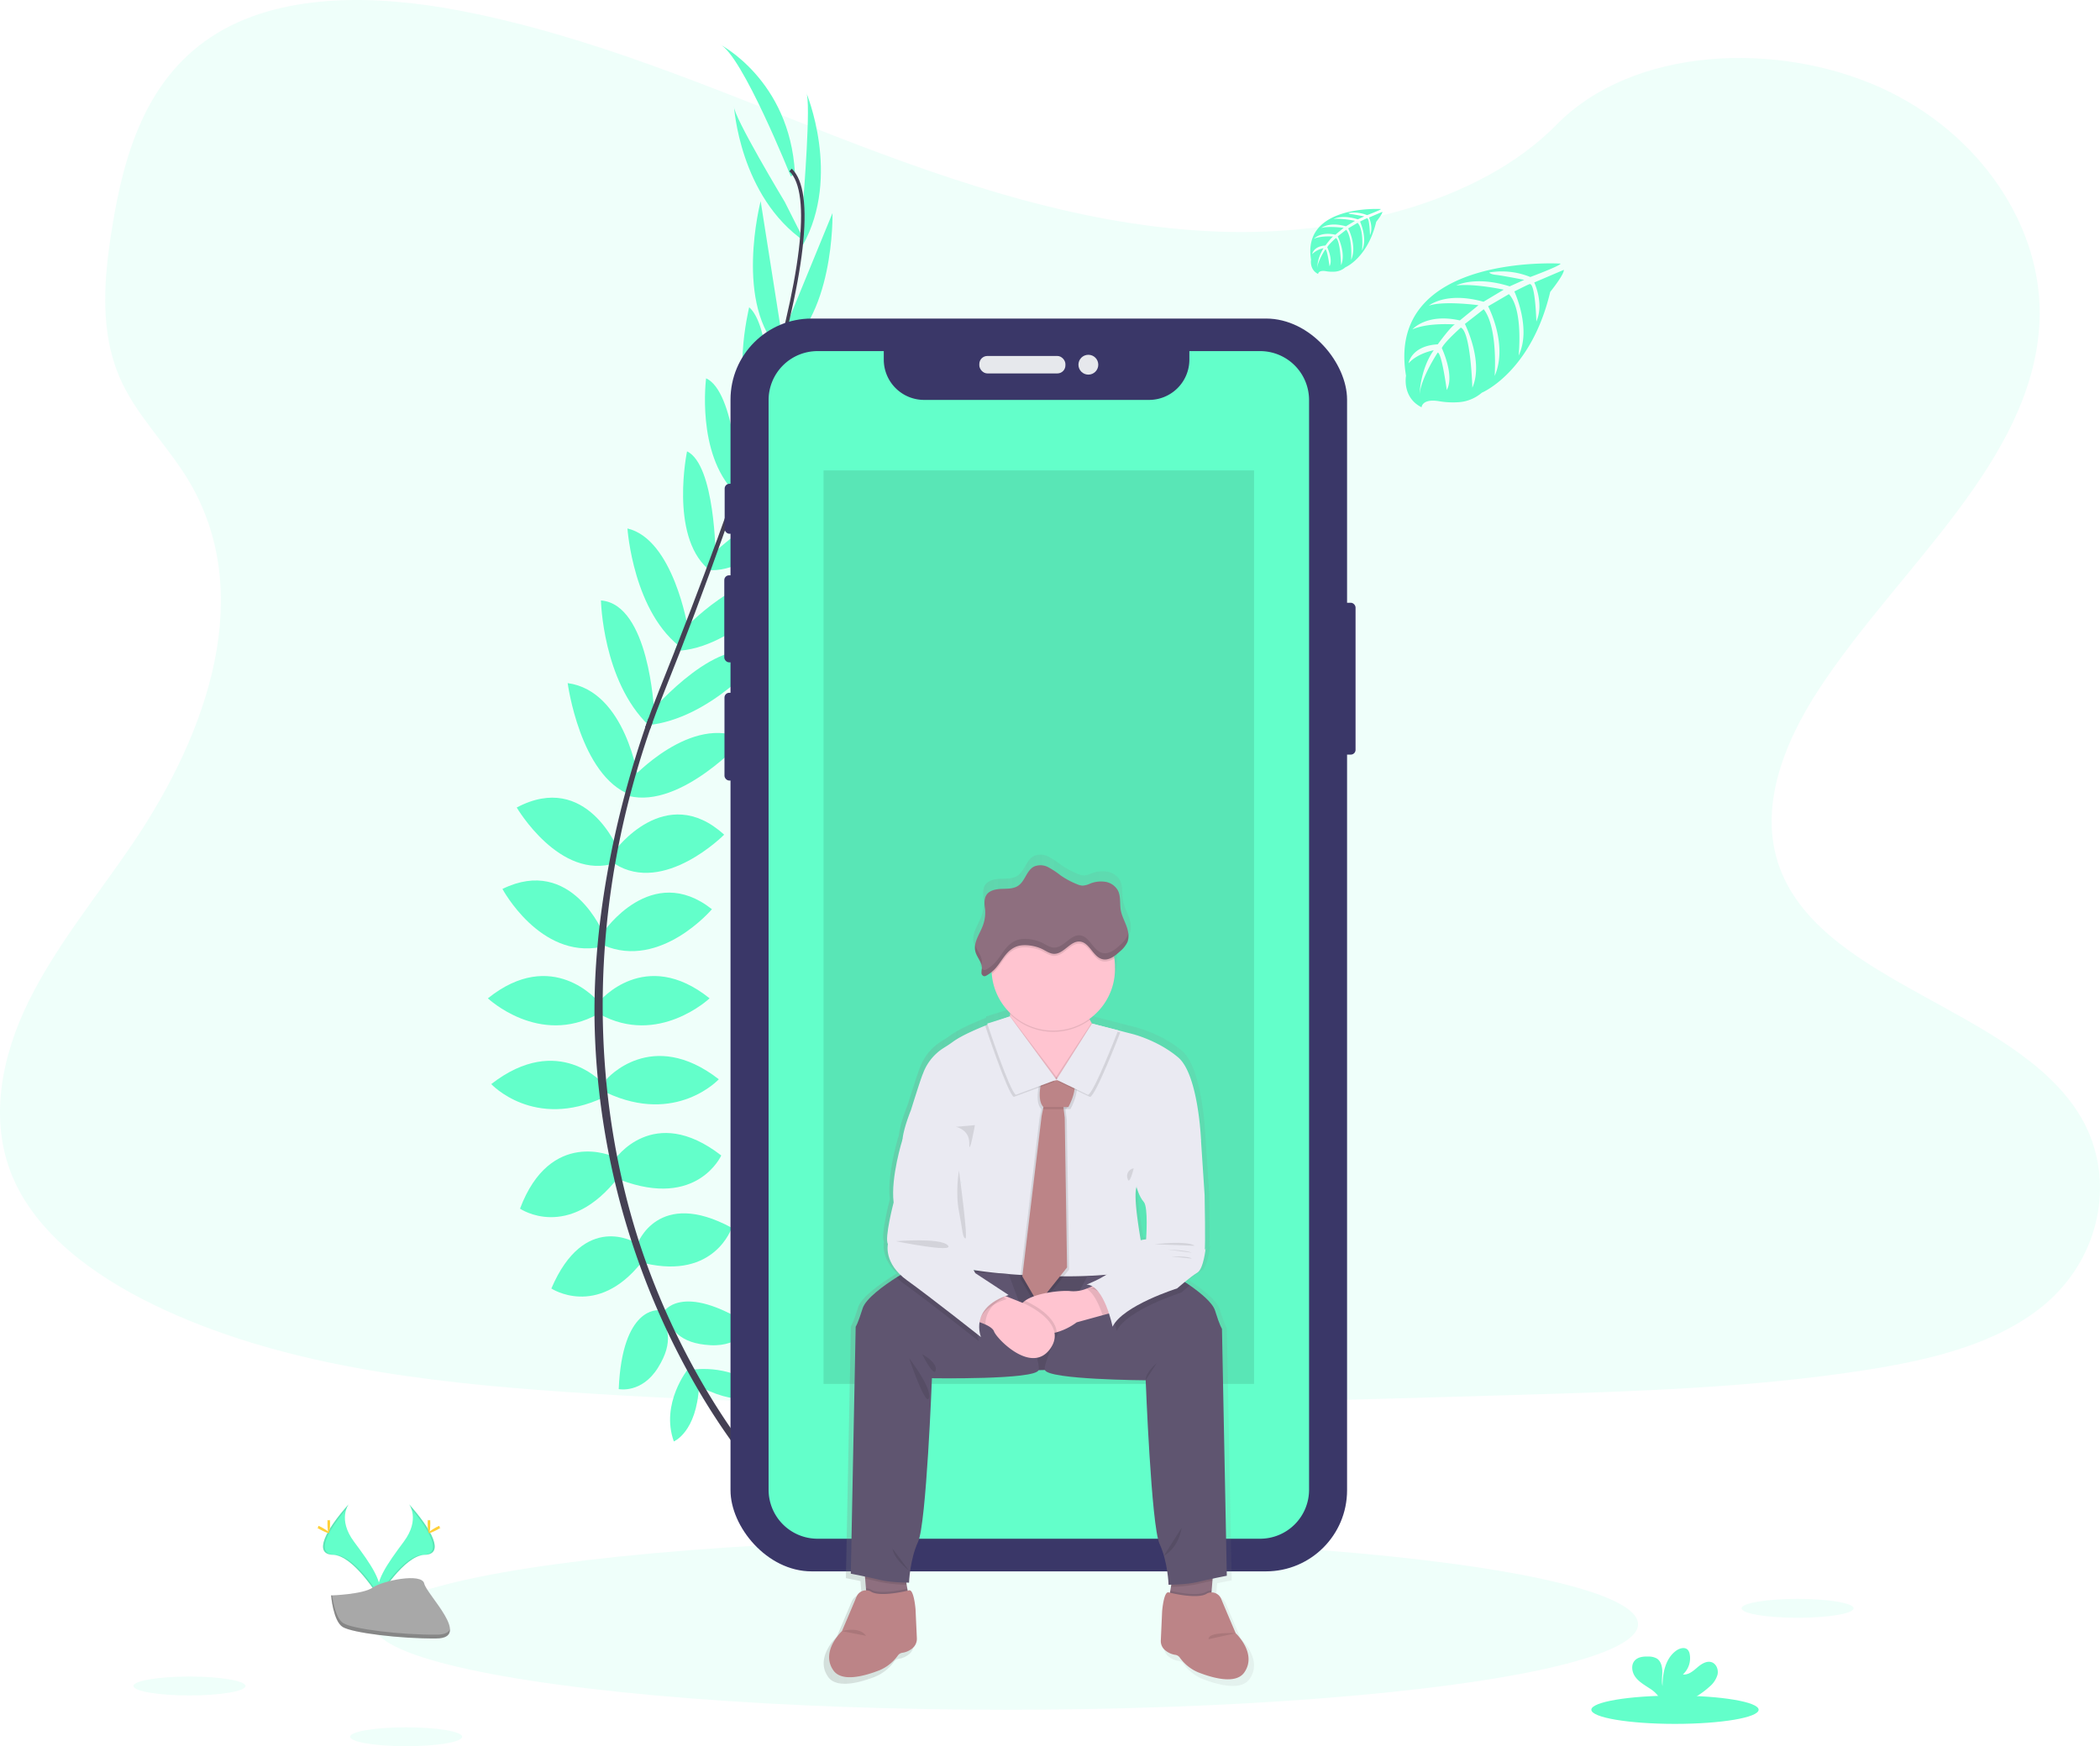 <svg id="ae7ad495-543d-4c4b-9483-8059c5566fe6" data-name="Layer 1" xmlns="http://www.w3.org/2000/svg" xmlns:xlink="http://www.w3.org/1999/xlink" width="1009.54" height="839.64" viewBox="0 0 1009.54 839.64"><defs><linearGradient id="f9d7795c-47ab-4264-adf8-fc9a284cd87a" x1="491.14" y1="640.96" x2="698.09" y2="640.96" gradientUnits="userSpaceOnUse"><stop offset="0" stop-color="gray" stop-opacity="0.25"/><stop offset="0.54" stop-color="gray" stop-opacity="0.12"/><stop offset="1" stop-color="gray" stop-opacity="0.1"/></linearGradient></defs><title>personalization</title><path d="M681.78,141.58c-64.72-2.25-126.36-23.14-185.22-46S379.4,47.39,316.23,35.28c-40.63-7.79-87.1-8.89-119.83,12.89-31.51,21-41.69,57.15-47.16,90.73-4.12,25.26-6.54,51.85,4.74,75.49,7.84,16.42,21.74,30.22,31.36,45.95,33.47,54.72,9.81,122.2-26.45,175.63-17,25.07-36.75,49-49.88,75.66s-19.2,57.25-7.71,84.47c11.38,27,38.51,47.24,67.9,61.49,59.69,28.95,130,37.23,198.61,41.92,151.83,10.39,304.46,5.89,456.69,1.39,56.34-1.67,112.92-3.36,168.34-12.07,30.78-4.84,62.55-12.51,84.9-31.05,28.36-23.53,35.39-63.37,16.38-92.88-31.88-49.49-120-61.78-142.31-114.89-12.26-29.24.33-61.8,18.16-88.92,38.24-58.16,102.33-109.19,105.7-175.67,2.32-45.66-28.49-91.39-76.13-113-49.93-22.64-119.18-19.8-156,17.69C805.59,128.71,738.93,143.56,681.78,141.58Z" transform="translate(-95.23 -30.18)" fill="#63ffca" opacity="0.1"/><ellipse cx="483.49" cy="780.99" rx="303.97" ry="41.12" fill="#63ffca" opacity="0.1"/><path d="M428.24,688.75s21-3.36,33.6,11.48c0,0-9.24,7.28-29.12-2.8Z" transform="translate(-95.23 -30.18)" fill="#63ffca"/><path d="M426,688.42S412.6,705,419.17,723.27c0,0,10.92-4.37,12.11-26.63Z" transform="translate(-95.23 -30.18)" fill="#63ffca"/><path d="M414,661.31s8.4-15.4,42,6.16c0,0-4.48,10.36-19.32,9.52S417.87,669.43,414,661.31Z" transform="translate(-95.23 -30.18)" fill="#63ffca"/><path d="M411.79,660.2s-17.43-2-19.12,37.9c0,0,11.05,2.3,18.9-10.33S416.17,668.08,411.79,660.2Z" transform="translate(-95.23 -30.18)" fill="#63ffca"/><path d="M401.63,628.38s9.8-27.17,45.37-7.85c0,0-8.12,24.93-41.73,17.09Z" transform="translate(-95.23 -30.18)" fill="#63ffca"/><path d="M390.71,587.77s18.48-27.44,51.25-2c0,0-11.48,25.76-48.45,11.76Z" transform="translate(-95.23 -30.18)" fill="#63ffca"/><path d="M386.79,549.13s21.56-25.2,54,0c0,0-20.45,22.12-54,6.44Z" transform="translate(-95.23 -30.18)" fill="#63ffca"/><path d="M383.43,511.61s21.84-26.33,52.93-1.4c0,0-24.65,23.24-52.93,7.56Z" transform="translate(-95.23 -30.18)" fill="#63ffca"/><path d="M385.39,478.28s23-33.88,52.09-10.92c0,0-24.65,29.13-52.09,17.36Z" transform="translate(-95.23 -30.18)" fill="#63ffca"/><path d="M390.71,439.36s24.36-33.6,52.65-7.84c0,0-28.85,29.12-52.65,14Z" transform="translate(-95.23 -30.18)" fill="#63ffca"/><path d="M398.84,404.57s28.83-31.57,54-19c0,0-30.06,33.53-55.26,27.37Z" transform="translate(-95.23 -30.18)" fill="#63ffca"/><path d="M408.91,371.6s33.33-38.65,52.65-25.77c0,0-24.52,30-55,33.05Z" transform="translate(-95.23 -30.18)" fill="#63ffca"/><path d="M423.46,333.34s29.14-31.58,50.42-23.74c0,0-24.92,32.77-54.33,33.61Z" transform="translate(-95.23 -30.18)" fill="#63ffca"/><path d="M436.64,297.56s32.2-30.24,46.2-24.92c0,0-23.24,33.6-47.6,31.64Z" transform="translate(-95.23 -30.18)" fill="#63ffca"/><path d="M449.52,264.52s27.72-36.12,42.84-33.32c0,0-16.8,32.2-42.84,37Z" transform="translate(-95.23 -30.18)" fill="#63ffca"/><path d="M463.49,220s24.51-27.7,37.74-27.63c0,0-19.34,37-38.74,36.66Z" transform="translate(-95.23 -30.18)" fill="#63ffca"/><path d="M471.78,190.31l23.66-57.68s1.19,52.14-26.68,68.38Z" transform="translate(-95.23 -30.18)" fill="#63ffca"/><path d="M481.38,126.7s3.92-48.16,1.4-52.08c0,0,16.93,40-1.56,73.36Z" transform="translate(-95.23 -30.18)" fill="#63ffca"/><path d="M400.72,627.73s-24.55-15.21-40.43,22c0,0,21.84,14.5,43.31-12.51Z" transform="translate(-95.23 -30.18)" fill="#63ffca"/><path d="M389.93,586.22s-30.1-13.73-44.71,25.12c0,0,23.26,16,47.45-15.3Z" transform="translate(-95.23 -30.18)" fill="#63ffca"/><path d="M385.39,551.44s-21.56-25.2-54,0c0,0,20.44,22.12,54,6.44Z" transform="translate(-95.23 -30.18)" fill="#63ffca"/><path d="M382.7,511.61s-21.85-26.33-52.93-1.4c0,0,24.64,23.24,52.93,7.56Z" transform="translate(-95.23 -30.18)" fill="#63ffca"/><path d="M385.39,479.24s-15.32-37.95-48.62-21.63c0,0,18,33.66,47.27,27.93Z" transform="translate(-95.23 -30.18)" fill="#63ffca"/><path d="M392.64,439.17s-15.22-38.61-49-20.71c0,0,20.68,35.39,47.5,26.68Z" transform="translate(-95.23 -30.18)" fill="#63ffca"/><path d="M402.08,404.77s-6-42.34-33.95-46.13c0,0,5.93,44.64,30.22,53.75Z" transform="translate(-95.23 -30.18)" fill="#63ffca"/><path d="M409.63,371.67s-2.35-51-25.5-52.77c0,0,.78,38.7,22.89,60Z" transform="translate(-95.23 -30.18)" fill="#63ffca"/><path d="M425.87,331.88s-6.91-42.4-29-47.59c0,0,2.74,41.07,26.81,58Z" transform="translate(-95.23 -30.18)" fill="#63ffca"/><path d="M439.26,297.87s-.24-44.18-13.74-50.67c0,0-8.37,40,9.83,56.31Z" transform="translate(-95.23 -30.18)" fill="#63ffca"/><path d="M450.55,264s-1.9-45.5-15.87-51.91c0,0-4.79,36,13.77,54.88Z" transform="translate(-95.23 -30.18)" fill="#63ffca"/><path d="M465.45,223.6s-.09-37-10.07-45.68c0,0-9.92,40.54,4.86,53.12Z" transform="translate(-95.23 -30.18)" fill="#63ffca"/><path d="M470.6,188.49l-9.7-61.59s-13.2,50.47,10.16,72.7Z" transform="translate(-95.23 -30.18)" fill="#63ffca"/><path d="M472.5,127.28s-24.93-41.39-24.41-46c0,0,2.64,43.4,34,65Z" transform="translate(-95.23 -30.18)" fill="#63ffca"/><path d="M475.42,115.06S451.9,56.25,441.26,51.49c0,0,33.6,17.08,36.12,61.89Z" transform="translate(-95.23 -30.18)" fill="#63ffca"/><path d="M462.36,229.35l-1.61-.49c19.85-64.73,24.81-106,13.95-116.34l1.16-1.22C487.36,122.21,482.7,163,462.36,229.35Z" transform="translate(-95.23 -30.18)" fill="#444053"/><path d="M407.7,380.87l-2.37-.84c2.1-5.93,4.37-11.95,6.75-17.89,20.72-51.64,38.36-99.67,49.67-136.55l2.07-1c-11.33,36.95-28.65,86.83-49.4,138.53C412.05,369,409.79,375,407.7,380.87Z" transform="translate(-95.23 -30.18)" fill="#444053"/><path d="M457.79,737.2c-.32-.36-32.5-36.58-54.92-98.44A364.43,364.43,0,0,1,381.17,526c-1.54-48.13,8.56-101.87,25.86-150.68l1.88,2.2c-38.83,109.56-23.4,203.45-2.94,260,22.2,61.29,54,97.13,54.32,97.48Z" transform="translate(-95.23 -30.18)" fill="#444053"/><rect x="642.8" y="289.82" width="8.86" height="73.02" rx="2.29" ry="2.29" fill="#3a3768"/><rect x="348.37" y="232.61" width="4.97" height="24.04" rx="2.29" ry="2.29" fill="#3a3768"/><rect x="348.19" y="276.63" width="5.6" height="41.84" rx="2.29" ry="2.29" fill="#3a3768"/><rect x="348.28" y="333.11" width="5.33" height="42.2" rx="2.29" ry="2.29" fill="#3a3768"/><rect x="351.18" y="153.17" width="296.4" height="602.39" rx="38.99" ry="38.99" fill="#3a3768"/><path d="M701,199H667v4.09a19.38,19.38,0,0,1-19.39,19.38H539.48a19.38,19.38,0,0,1-19.39-19.38V199H488.26a23.54,23.54,0,0,0-23.54,23.54V746.51a23.54,23.54,0,0,0,23.54,23.54H701a23.54,23.54,0,0,0,23.54-23.54V222.58A23.54,23.54,0,0,0,701,199Z" transform="translate(-95.23 -30.18)" fill="#63ffca"/><rect x="470.79" y="171.16" width="41.39" height="8.4" rx="3.87" ry="3.87" fill="#e6e8ec"/><circle cx="523.21" cy="175.36" r="4.77" fill="#e6e8ec"/><path d="M845.43,156.93s-84.2-5.08-74.28,53.92c0,0-2,10.43,7.48,15.16,0,0,.15-4.37,8.64-2.88a39.5,39.5,0,0,0,9.15.44A19.06,19.06,0,0,0,807.6,219h0s23.67-9.78,32.87-48.46c0,0,6.81-8.44,6.54-10.61L832.8,166s4.86,10.25,1,18.77c0,0-.46-18.4-3.19-18-.55.08-7.38,3.55-7.38,3.55s8.35,17.85,2.05,30.83c0,0,2.39-22-4.66-29.54l-10,5.84s9.76,18.44,3.14,33.49c0,0,1.7-23.08-5.25-32.07l-9.06,7.07s9.17,18.17,3.58,30.65c0,0-.73-26.86-5.54-28.89,0,0-7.93,7-9.14,9.86,0,0,6.28,13.2,2.38,20.16,0,0-2.39-17.9-4.35-18,0,0-7.9,11.86-8.72,20,0,0,.34-12.09,6.81-21.12,0,0-7.64,1.31-12.1,6.26,0,0,1.23-8.38,14.05-9.12,0,0,6.53-9,8.27-9.54,0,0-12.74-1.07-20.47,2.36,0,0,6.8-7.91,22.81-4.31l8.95-7.31s-16.78-2.29-23.9.24c0,0,8.19-7,26.31-1.9l9.74-5.82s-14.31-3.08-22.83-2c0,0,9-4.85,25.69.41l7-3.13s-10.48-2.06-13.55-2.39-3.23-1.17-3.23-1.17a36.35,36.35,0,0,1,19.69,2.19S845.68,157.86,845.43,156.93Z" transform="translate(-95.23 -30.18)" fill="#63ffca"/><path d="M759.06,130.69s-38-2.29-33.56,24.37c0,0-.89,4.71,3.38,6.85,0,0,.07-2,3.91-1.31a17.51,17.51,0,0,0,4.13.2,8.56,8.56,0,0,0,5.05-2.08h0s10.7-4.42,14.86-21.9c0,0,3.07-3.81,2.95-4.79l-6.42,2.74s2.19,4.63.47,8.48c0,0-.21-8.31-1.44-8.12-.25,0-3.34,1.61-3.34,1.61s3.78,8.07.93,13.93c0,0,1.08-9.94-2.11-13.35L743.35,140s4.41,8.33,1.42,15.13c0,0,.77-10.43-2.37-14.49l-4.09,3.2s4.14,8.21,1.62,13.85c0,0-.34-12.14-2.51-13.06,0,0-3.58,3.16-4.13,4.46,0,0,2.84,6,1.08,9.11,0,0-1.08-8.09-2-8.13,0,0-3.57,5.36-3.94,9a19.52,19.52,0,0,1,3.08-9.54,10.76,10.76,0,0,0-5.47,2.83s.56-3.79,6.35-4.12c0,0,3-4.07,3.74-4.32,0,0-5.76-.48-9.25,1.07,0,0,3.07-3.57,10.3-1.95l4-3.3s-7.59-1-10.8.11c0,0,3.7-3.16,11.89-.86l4.4-2.63s-6.47-1.39-10.32-.89c0,0,4.07-2.19,11.61.18l3.15-1.41s-4.74-.93-6.13-1.08-1.46-.53-1.46-.53a16.39,16.39,0,0,1,8.9,1S759.18,131.11,759.06,130.69Z" transform="translate(-95.23 -30.18)" fill="#63ffca"/><rect x="395.91" y="226.18" width="206.95" height="439.24" opacity="0.1"/><path d="M691.75,818.22s-4.88-11.36-7.06-16.6c-1.23-3-3.31-3.5-4.9-3.43l.09-1,.39-4.73.08-1c3.77-.79,7-1.41,7-1.41L685,668.73s-1-1.28-3.42-9c-1.2-3.85-7-8.58-12.42-12.35-.85-.59-1.68-1.15-2.5-1.69a62.39,62.39,0,0,1,6.21-4.58c3.08-1.79,4.1-12,4.1-12l-.51,1c.51-1,0-27.07,0-27.07l-1.8-27.06s-1.28-32.17-11.28-40.6S640.75,524,640.75,524l-7-1.8h0l-12.9-3.31c-.36-.59-.71-1.21-1-1.86-.13-.25-.25-.51-.37-.77a30.2,30.2,0,0,0,12.75-24.65,29.73,29.73,0,0,0-.39-4.84c0-.3-.11-.61-.17-.91a25.2,25.2,0,0,0,3-2.41,13.63,13.63,0,0,0,3.66-4.49h0a7.57,7.57,0,0,0,.34-1.05c0-.1,0-.2.06-.31s.09-.53.12-.8c0-.1,0-.2,0-.3,0-.29,0-.59,0-.88,0-.07,0-.14,0-.22,0-.33-.05-.66-.1-1a.13.13,0,0,0,0-.06h0a17.21,17.21,0,0,0-.9-3.4c-1-2.58-2.3-5-2.77-7.75-.58-3.25.09-6.8-1.46-9.72a8.67,8.67,0,0,0-6.09-4.19,14.35,14.35,0,0,0-7.52.86,10.7,10.7,0,0,1-3.71,1,7.75,7.75,0,0,1-2.71-.66,40.19,40.19,0,0,1-8.4-4.51,40.22,40.22,0,0,0-6-3.92,8.12,8.12,0,0,0-6.92-.28c-3.7,1.88-4.4,7.12-7.84,9.43-2.37,1.6-5.46,1.44-8.32,1.54s-6.1.81-7.51,3.29c-1,1.72-.76,3.77-.57,5.78l.06.68c0,.24,0,.49.06.73a18.37,18.37,0,0,1-1.13,7.56c-1.38,3.66-4,7.27-3.91,11h0a7.66,7.66,0,0,0,.23,1.76,8.45,8.45,0,0,0,.28.85h0a37.24,37.24,0,0,0,1.85,3.61l.09.16c.07.14.14.28.2.42s.18.38.25.57.08.19.11.28.13.37.18.56a5.36,5.36,0,0,1,.21,1.74,16.2,16.2,0,0,0-.19,2.29,1.68,1.68,0,0,0,1.34,1.63,2.23,2.23,0,0,0,1.16-.36,18.57,18.57,0,0,0,2.55-1.75c0,.32,0,.64.06,1a30.26,30.26,0,0,0,9.09,18.83c0,.31,0,.63-.07,1s-.05.72-.07,1.09h0l-11.2,3.52s.06.2.18.54l-1.18.47h0c-5.81,2.35-12.28,5.27-15.9,7.92-1.6,1.16-3.06,2.11-4.37,2.9a25,25,0,0,0-10.36,12.55l-.15.38c-1,2.29-5.9,17.87-5.9,17.87s-3.59,8.68-4.11,14.3c0,0-5.9,18.63-4.36,30.89,0,0-4.62,17.62-2.82,20.42,0,0-1.84,7.58,6.24,15.21-.59.36-1.23.75-1.9,1.18-6.26,3.94-15.29,10.33-16.83,15.26-2.39,7.67-3.42,9-3.42,9L501.88,789s3.23.62,7,1.4l.08,1,.39,4.72.09,1c-1.59-.07-3.67.48-4.9,3.44-2.19,5.23-7,16.58-7,16.58s-10.77,10-4.24,19.28a6.68,6.68,0,0,0,1,1.16c4.69,4.26,14.69,1.53,21.8-1.25a21.26,21.26,0,0,0,9-7.26,3.42,3.42,0,0,1,2.4-1.33,9.8,9.8,0,0,0,4.47-1.95,6,6,0,0,0,2.46-5,.76.76,0,0,1,0-.15l-.63-14.23s-.77-9.94-3.22-9.3l-.63.15-.17-1h0l-.33-1.93-.17-1,1.36,0s.34-11.24,4.45-20.08S541.9,693,541.9,693s50.87.83,52.57-3.94v0c1,0,2.09,0,3.13-.07,1.71,4.77,49.72,5,49.72,5s2.73,71.49,6.83,80.34a40.82,40.82,0,0,1,2.15,5.86h0a65.41,65.41,0,0,1,2.31,14.21l1.36,0-.18,1-.33,1.92-.17,1-.65-.15c-2.43-.63-3.2,9.31-3.2,9.31l-.65,14.32a5.81,5.81,0,0,0,2.38,5,10,10,0,0,0,4.55,2,3.34,3.34,0,0,1,2.4,1.32,21.32,21.32,0,0,0,9,7.26c7.68,3,18.72,5.93,22.82.1C702.52,828.18,691.75,818.22,691.75,818.22ZM562.45,639.88v0l.12,0ZM642.8,599s1.29,4.85,3.59,7.4,1.16,18.39,1.16,18.39a14.2,14.2,0,0,0-2.68.43C643.1,614.69,641.47,603,642.8,599Z" transform="translate(-95.23 -30.18)" fill="url(#f9d7795c-47ab-4264-adf8-fc9a284cd87a)"/><polygon points="436.96 768.43 416.85 770.43 416.29 763.7 415.9 759.07 415.35 752.3 434.35 753.3 435.86 761.99 436.18 763.88 436.19 763.88 436.96 768.43" fill="#8e6f7f"/><polygon points="583.41 753.31 582.86 760.07 582.48 764.7 581.91 771.43 561.79 769.43 562.59 764.88 562.9 763 564.41 754.31 583.41 753.31" fill="#8e6f7f"/><path d="M657.33,686.1l-59.8,2.81q-4.08.2-8.16,0l-57.13-2.8V640.85H657.33Z" transform="translate(-95.23 -30.18)" fill="#5f5570"/><path d="M657.33,686.1l-59.8,2.81q-4.08.2-8.16,0l-57.13-2.8V640.85H657.33Z" transform="translate(-95.23 -30.18)" opacity="0.1"/><path d="M580.75,518.91s-19.92,6.69-27.42,12.19c-1.56,1.14-3,2.08-4.26,2.85A24.4,24.4,0,0,0,539,546.23c-.05.14-.1.26-.15.37-1,2.25-5.75,17.5-5.75,17.5s-3.5,8.5-4,14,28.5,20.25,28.5,20.25-14,30.5-7.75,38.25,97.5,11.5,95.5,0-5.5-30.5-3.75-35.75l31-22.5s-1.25-31.5-11-39.75-22-11.25-22-11.25l-19.41-5s-6.84,17-14.34,19.25S581.92,533.46,580.75,518.91Z" transform="translate(-95.23 -30.18)" fill="#eaeaf2"/><path d="M608.73,547.54s-8.46,7.06-12.9,0c0,0-4,11.94,0,15.94l-.15.81-.71,3.56-9.26,77L593.33,658,607.2,640.6l-1.12-72-.5-4.13-.12-1h2.37S614.12,552.6,608.73,547.54Z" transform="translate(-95.23 -30.18)" opacity="0.1"/><path d="M610.73,547.54s-8.46,7.06-12.9,0c0,0-4,11.94,0,15.94l-.15.81-.71,3.56-9.26,77L595.33,658,609.2,640.6l-1.12-72-.5-4.13-.12-1h2.37S616.12,552.6,610.73,547.54Z" transform="translate(-95.23 -30.18)" opacity="0.1"/><polygon points="512.97 609.43 499.1 626.8 491.46 613.72 500.73 536.68 501.44 533.12 501.6 532.3 502.85 529.06 511.23 532.3 511.35 533.3 511.85 537.43 512.97 609.43" fill="#bc8487"/><path d="M531.09,792.16a67.93,67.93,0,0,1-12.85-1.31c-2.09-.52-4.71-1.1-7.1-1.61l-.56-6.77,19,1Z" transform="translate(-95.23 -30.18)" opacity="0.1"/><path d="M594.48,689c-1.66,4.67-51.24,3.85-51.24,3.85s-2.66,70-6.66,78.67-4.34,19.66-4.34,19.66-8.66,0-14-1.33-14-3-14-3l2.34-118.75s1-1.25,3.33-8.76c1.5-4.83,10.3-11.09,16.39-15,3.4-2.14,5.94-3.54,5.94-3.54l29.58,1.2,18.26.74S596.15,684.33,594.48,689Z" transform="translate(-95.23 -30.18)" fill="#5f5570"/><path d="M532.2,798.6l-20.12,2-.57-6.73a6,6,0,0,1,2.19.48c3.67,2.64,14.16.54,17.71-.3h0Z" transform="translate(-95.23 -30.18)" opacity="0.1"/><path d="M536,818.05a5.87,5.87,0,0,1-2.41,4.89,9.55,9.55,0,0,1-4.35,1.91,3.25,3.25,0,0,0-2.33,1.3,20.87,20.87,0,0,1-8.8,7.11c-6.93,2.72-16.68,5.39-21.25,1.22a6.32,6.32,0,0,1-1-1.13c-6.37-9.12,4.13-18.88,4.13-18.88s4.74-11.12,6.87-16.24a5,5,0,0,1,6.87-2.88c4,2.88,16.13.12,18.5-.49s3.13,9.11,3.13,9.11L536,817.9A.76.76,0,0,0,536,818.05Z" transform="translate(-95.23 -30.18)" fill="#bc8487"/><path d="M678.65,783.48l-.56,6.76c-2.39.51-5,1.09-7.11,1.61a68.11,68.11,0,0,1-12.84,1.32l1.51-8.69Z" transform="translate(-95.23 -30.18)" opacity="0.1"/><path d="M685,787.85s-8.66,1.67-14,3-14,1.33-14,1.33-.33-11-4.33-19.66S646,693.85,646,693.85s-46.78-.27-48.45-4.94,20.39-45,20.39-45l13.45-.7L657,641.85s5,2.72,10.24,6.39,10.93,8.33,12.1,12.1c2.33,7.51,3.33,8.76,3.33,8.76Z" transform="translate(-95.23 -30.18)" fill="#5f5570"/><path d="M677.71,794.87l-.56,6.73-20.13-2,.8-4.55c3.55.85,14,2.94,17.7.3A6,6,0,0,1,677.71,794.87Z" transform="translate(-95.23 -30.18)" opacity="0.1"/><path d="M675.52,796.35a5,5,0,0,1,6.88,2.88c2.12,5.12,6.87,16.25,6.87,16.25s10.5,9.75,4.13,18.87c-4,5.72-14.76,2.85-22.24-.09a20.74,20.74,0,0,1-8.8-7.11,3.26,3.26,0,0,0-2.34-1.3,9.81,9.81,0,0,1-4.44-2,5.72,5.72,0,0,1-2.31-4.88l.63-14s.75-9.73,3.12-9.12S671.52,799.23,675.52,796.35Z" transform="translate(-95.23 -30.18)" fill="#bc8487"/><path d="M623.83,527.35l-20.19,21.4-.56.6-.73-.43c-4.22-2.5-25.33-15.24-23.52-19.07,1-2.18,1.59-6.72,1.9-10.63,0-.47.06-.93.1-1.38.2-3.09.25-5.49.25-5.49s38-6.5,36.5,0c-.61,2.63.3,5.59,1.59,8.18.38.75.8,1.46,1.21,2.13A33,33,0,0,0,623.83,527.35Z" transform="translate(-95.23 -30.18)" fill="#ffc4d0"/><path d="M619.17,520.53a29.65,29.65,0,0,1-38.34-2.69c.2-3.09.25-5.49.25-5.49s38-6.5,36.5,0C617,515,617.88,517.94,619.17,520.53Z" transform="translate(-95.23 -30.18)" opacity="0.1"/><path d="M631.24,495.64A29.67,29.67,0,0,1,572,498.46q-.12-1.4-.12-2.82a29.67,29.67,0,1,1,59.33,0Z" transform="translate(-95.23 -30.18)" fill="#ffc4d0"/><path d="M630.87,490.9a7.1,7.1,0,0,1-5.58,1.51c-4.58-1-6.15-8-10.83-8.48s-7.79,6-12.53,5.87c-2-.05-3.8-1.36-5.64-2.27-3.22-1.59-8.52-2.56-12-1.36-5.23,1.79-7,6.63-10.34,10.48a15.25,15.25,0,0,1-1.87,1.81q-.12-1.4-.12-2.82a29.67,29.67,0,0,1,59-4.74Z" transform="translate(-95.23 -30.18)" opacity="0.1"/><path d="M596.29,486.54c1.84.9,3.6,2.22,5.64,2.27,4.73.12,7.82-6.39,12.52-5.88s6.25,7.45,10.85,8.48c3.09.7,6-1.61,8.31-3.76a13.23,13.23,0,0,0,3.57-4.39c1-2.48.48-5.34-.45-7.86s-2.24-4.94-2.7-7.59c-.56-3.18.09-6.66-1.42-9.52a8.43,8.43,0,0,0-5.94-4.1,14,14,0,0,0-7.33.83,10.37,10.37,0,0,1-3.61,1,7.64,7.64,0,0,1-2.65-.65,39.13,39.13,0,0,1-8.18-4.41,38.35,38.35,0,0,0-5.83-3.84,7.86,7.86,0,0,0-6.74-.27c-3.6,1.84-4.29,7-7.64,9.23-2.31,1.56-5.32,1.4-8.1,1.51s-6,.78-7.32,3.21c-1.18,2.09-.59,4.66-.44,7.05a18.1,18.1,0,0,1-1.11,7.4c-1.55,4.14-4.7,8.22-3.58,12.5.73,2.81,3.25,5.14,3.1,8a15.25,15.25,0,0,0-.19,2.23,1.65,1.65,0,0,0,1.31,1.6,2,2,0,0,0,1.12-.36,16.72,16.72,0,0,0,4.41-3.57c3.38-3.86,5.13-8.69,10.36-10.48C587.78,484,593.07,484.94,596.29,486.54Z" transform="translate(-95.23 -30.18)" fill="#8e6f7f"/><path d="M630.7,661.1l-5.4,1.47L612.83,666a30.13,30.13,0,0,1-9.59,4.77c-7.63,1.93-12.56-2.27-16.66-8.77-1.65-2.6-.82-4.68,1.34-6.31,5.2-3.93,18.06-5.21,22-4.69a16.46,16.46,0,0,0,7.59-1.18,29.4,29.4,0,0,0,4.91-2.32Z" transform="translate(-95.23 -30.18)" fill="#ffc4d0"/><path d="M630.7,661.1l-5.4,1.47c-1.55-4.67-4.1-10.53-7.75-12.78a29.4,29.4,0,0,0,4.91-2.32Z" transform="translate(-95.23 -30.18)" opacity="0.1"/><path d="M667.22,648.24c-2.24,1.81-4.14,3.46-4.14,3.46s-26,8.15-31,18.4c0,0-4-20-12.5-20.25,0,0,9.15-3.59,11.79-6.66L657,641.85S662,644.57,667.22,648.24Z" transform="translate(-95.23 -30.18)" opacity="0.1"/><path d="M666.83,569.85l5.75,8.5,1.75,26.5s.5,25.5,0,26.5l.5-1s-1,10-4,11.75-9.75,7.6-9.75,7.6-26,8.15-31,18.4c0,0-4-20-12.5-20.25,0,0,12.75-5,12.5-8.25,0,0,9.75-8.75,10.5-11s5.62-2.5,5.62-2.5,1.13-15.5-1.12-18-3.5-7.25-3.5-7.25Z" transform="translate(-95.23 -30.18)" fill="#eaeaf2"/><path d="M603.24,670.74c-7.63,1.93-12.56-2.27-16.66-8.77-1.65-2.6-.82-4.68,1.34-6.31l.78.31S602.45,661.93,603.24,670.74Z" transform="translate(-95.23 -30.18)" opacity="0.1"/><path d="M600.08,678.73c-9,12.5-25.75-4.88-27-8.38-.45-1.27-2.16-2.4-4.13-3.31a44.58,44.58,0,0,0-7.75-2.57l14.88-12.12,2.85,1.14L587.7,657S609.08,666.23,600.08,678.73Z" transform="translate(-95.23 -30.18)" fill="#ffc4d0"/><path d="M578.93,653.49c-8.2,3.9-9.95,9.51-10,13.55a44.58,44.58,0,0,0-7.75-2.57l14.88-12.12Z" transform="translate(-95.23 -30.18)" opacity="0.1"/><path d="M565.83,675.1s-24-19-35.5-27.25a28.12,28.12,0,0,1-4-3.46c3.4-2.14,5.94-3.54,5.94-3.54l29.58,1.2c.79,1.37,1.26,2.3,1.26,2.3l16,10.5C559.83,661.1,565.83,675.1,565.83,675.1Z" transform="translate(-95.23 -30.18)" opacity="0.1"/><path d="M533.83,575.35l-4.75,2.75s-5.75,18.25-4.25,30.25c0,0-4.5,17.25-2.75,20,0,0-2.25,9.25,9.25,17.5s35.5,27.25,35.5,27.25-6-14,13.25-20.25l-16-10.5s-5.37-10.66-10.5-13c0,0-4-4-1.5-6.75s4.5-5.75,4.5-8.5,1-15.75,1-15.75l3-14Z" transform="translate(-95.23 -30.18)" fill="#eaeaf2"/><path d="M606.58,563.47h-9.75a1.29,1.29,0,0,1-.16-.18l.16-.82,1.25-3.24,8.38,3.24Z" transform="translate(-95.23 -30.18)" opacity="0.1"/><path d="M609.73,546.54s-8.46,7.06-12.9,0c0,0-4,11.94,0,15.94h12S615.12,551.6,609.73,546.54Z" transform="translate(-95.23 -30.18)" fill="#bc8487"/><path d="M621.17,523.35l12.6,3.25s-11.94,31-14.57,31l-15.12-7.25Z" transform="translate(-95.23 -30.18)" opacity="0.1"/><path d="M623.83,527.35l-20.19,21.4-.56.6-.73-.43L620,522l.43.71A33,33,0,0,0,623.83,527.35Z" transform="translate(-95.23 -30.18)" opacity="0.1"/><path d="M620.17,522.35l12.6,3.25s-11.94,31-14.57,31l-15.12-7.25Z" transform="translate(-95.23 -30.18)" fill="#eaeaf2"/><path d="M579.75,519.91l-10.92,3.44s10.75,32.5,13.75,34.25l19.5-7.25Z" transform="translate(-95.23 -30.18)" opacity="0.1"/><path d="M603.64,548.75l-.56.6s-26.25-15.25-24.25-19.5c1-2.18,1.59-6.72,1.9-10.63l0-.61Z" transform="translate(-95.23 -30.18)" opacity="0.1"/><path d="M580.75,518.91l-10.92,3.44s10.75,32.5,13.75,34.25l19.5-7.25Z" transform="translate(-95.23 -30.18)" fill="#eaeaf2"/><path d="M554.74,572s6.58,1.17,6.46,8,2.71-8.83,2.71-8.83Z" transform="translate(-95.23 -30.18)" opacity="0.1"/><path d="M556.24,593s-1.83,10.33,0,19.67,1.67,12.5,3.09,13S556.24,593,556.24,593Z" transform="translate(-95.23 -30.18)" opacity="0.1"/><path d="M640.24,592a3.62,3.62,0,0,0-3,4.67C638.08,600.85,640.24,592,640.24,592Z" transform="translate(-95.23 -30.18)" opacity="0.1"/><path d="M525.91,627s21.43-1.83,25,2S525.91,627,525.91,627Z" transform="translate(-95.23 -30.18)" opacity="0.1"/><path d="M650.24,628.45s15.67-1.93,19.34.74" transform="translate(-95.23 -30.18)" opacity="0.1"/><path d="M656.58,631s9.33.33,11.5,1.5" transform="translate(-95.23 -30.18)" opacity="0.1"/><path d="M658.41,634.35s8.5-.33,9.67,1" transform="translate(-95.23 -30.18)" opacity="0.1"/><path d="M538.54,681.35s7.28,3.79,6.54,7.66S538.54,681.35,538.54,681.35Z" transform="translate(-95.23 -30.18)" opacity="0.1"/><path d="M532.24,683.19s11.11,14.41,9.6,19.16S532.24,683.19,532.24,683.19Z" transform="translate(-95.23 -30.18)" opacity="0.1"/><path d="M651.33,685.58s-5.5,4.53-5.35,8.27" transform="translate(-95.23 -30.18)" opacity="0.1"/><path d="M524.33,774.85s0,4.25,7.87,10.5" transform="translate(-95.23 -30.18)" opacity="0.1"/><path d="M663.24,764.85s-.84,8.84-8.5,13.42" transform="translate(-95.23 -30.18)" opacity="0.1"/><g opacity="0.1"><path d="M568.83,464.81c0-.69-.12-1.4-.18-2.1a20.17,20.17,0,0,0,.14,4.58A18.64,18.64,0,0,0,568.83,464.81Z" transform="translate(-95.23 -30.18)"/><path d="M567.24,492.75c.15-2.9-2.37-5.23-3.1-8a2.7,2.7,0,0,1-.08-.41,7.71,7.71,0,0,0,.08,3.41c.59,2.29,2.37,4.25,2.93,6.47C567.12,493.7,567.22,493.23,567.24,492.75Z" transform="translate(-95.23 -30.18)"/><path d="M637.18,480.26a13.33,13.33,0,0,1-3.57,4.39c-2.33,2.15-5.22,4.46-8.31,3.76-4.59-1-6.17-8-10.85-8.48s-7.79,6-12.52,5.87c-2-.05-3.8-1.36-5.64-2.27-3.22-1.59-8.51-2.56-12-1.36-5.23,1.79-7,6.63-10.36,10.48a16.87,16.87,0,0,1-4.4,3.58,2.12,2.12,0,0,1-1.13.35,1.39,1.39,0,0,1-1.12-.9v.07a15.39,15.39,0,0,0-.19,2.24,1.65,1.65,0,0,0,1.31,1.59,2.12,2.12,0,0,0,1.13-.35,16.87,16.87,0,0,0,4.4-3.58c3.38-3.85,5.13-8.69,10.36-10.48,3.53-1.2,8.82-.23,12,1.36,1.84.91,3.6,2.22,5.64,2.27,4.73.12,7.82-6.39,12.52-5.87s6.26,7.44,10.85,8.48c3.09.7,6-1.61,8.31-3.76a13.33,13.33,0,0,0,3.57-4.39,8.44,8.44,0,0,0,.43-4.54A7.07,7.07,0,0,1,637.18,480.26Z" transform="translate(-95.23 -30.18)"/></g><path d="M500,814.48s8.17-2.52,11.56,2.26" transform="translate(-95.23 -30.18)" opacity="0.1"/><path d="M689.27,815.48s-13.53-.79-13,2.87" transform="translate(-95.23 -30.18)" opacity="0.1"/><ellipse cx="864.17" cy="773.34" rx="26.93" ry="4.55" fill="#63ffca" opacity="0.1"/><ellipse cx="91.09" cy="810.68" rx="26.93" ry="4.55" fill="#63ffca" opacity="0.1"/><ellipse cx="195.26" cy="835.09" rx="26.93" ry="4.55" fill="#63ffca" opacity="0.1"/><ellipse cx="805.22" cy="822.1" rx="40.21" ry="6.8" fill="#63ffca"/><path d="M917.08,841.16a11.71,11.71,0,0,0,3.83-5.79c.5-2.29-.48-5-2.68-5.89-2.46-.94-5.09.77-7.08,2.49s-4.28,3.69-6.89,3.32a10.48,10.48,0,0,0,3.25-9.81,4.13,4.13,0,0,0-.91-2c-1.36-1.46-3.84-.84-5.47.32-5.2,3.65-6.65,10.72-6.68,17.07-.53-2.29-.08-4.68-.1-7s-.65-5-2.64-6.23a7.94,7.94,0,0,0-4-.94c-2.34-.09-4.94.15-6.54,1.86-2,2.12-1.46,5.68.26,8s4.35,3.81,6.77,5.42a15,15,0,0,1,4.83,4.61,4.16,4.16,0,0,1,.36.83H908A41.06,41.06,0,0,0,917.08,841.16Z" transform="translate(-95.23 -30.18)" fill="#63ffca"/><path d="M291.88,753.45s5.5,7.19-2.53,18-14.65,20-12,26.77c0,0,12.12-20.15,22-20.43S302.73,765.57,291.88,753.45Z" transform="translate(-95.23 -30.18)" fill="#63ffca"/><path d="M291.88,753.45a8.83,8.83,0,0,1,1.12,2.26c9.62,11.3,14.75,21.85,5.5,22.11-8.61.25-18.94,15.65-21.42,19.54.08.3.18.59.29.89,0,0,12.12-20.15,22-20.43S302.73,765.57,291.88,753.45Z" transform="translate(-95.23 -30.18)" opacity="0.1"/><path d="M302.09,762.61c0,2.53-.28,4.58-.63,4.58s-.63-2.05-.63-4.58.35-1.34.7-1.34S302.09,760.08,302.09,762.61Z" transform="translate(-95.23 -30.18)" fill="#ffd037"/><path d="M305.6,765.63c-2.22,1.21-4.16,1.94-4.32,1.63s1.49-1.54,3.71-2.75,1.35-.33,1.51,0S307.82,764.42,305.6,765.63Z" transform="translate(-95.23 -30.18)" fill="#ffd037"/><path d="M262.87,753.45s-5.5,7.19,2.53,18,14.65,20,12,26.77c0,0-12.11-20.15-22-20.43S252,765.57,262.87,753.45Z" transform="translate(-95.23 -30.18)" fill="#63ffca"/><path d="M262.87,753.45a9,9,0,0,0-1.13,2.26c-9.62,11.3-14.74,21.85-5.5,22.11,8.62.25,18.95,15.65,21.43,19.54a7.76,7.76,0,0,1-.3.89s-12.11-20.15-22-20.43S252,765.57,262.87,753.45Z" transform="translate(-95.23 -30.18)" opacity="0.1"/><path d="M252.65,762.61c0,2.53.29,4.58.64,4.58s.63-2.05.63-4.58-.35-1.34-.7-1.34S252.65,760.08,252.65,762.61Z" transform="translate(-95.23 -30.18)" fill="#ffd037"/><path d="M249.15,765.63c2.22,1.21,4.15,1.94,4.32,1.63s-1.5-1.54-3.72-2.75-1.34-.33-1.51,0S246.93,764.42,249.15,765.63Z" transform="translate(-95.23 -30.18)" fill="#ffd037"/><path d="M254.4,797.31s15.36-.48,20-3.77,23.63-7.24,24.77-1.95,23.09,26.29,5.75,26.43-40.3-2.7-44.92-5.51S254.4,797.31,254.4,797.31Z" transform="translate(-95.23 -30.18)" fill="#a8a8a8"/><path d="M305.22,816.18c-17.34.14-40.3-2.7-44.92-5.51-3.51-2.15-4.92-9.84-5.39-13.38l-.51,0s1,12.38,5.59,15.2,27.58,5.65,44.92,5.51c5,0,6.73-1.82,6.64-4.46C310.85,815.16,308.94,816.15,305.22,816.18Z" transform="translate(-95.23 -30.18)" opacity="0.2"/></svg>